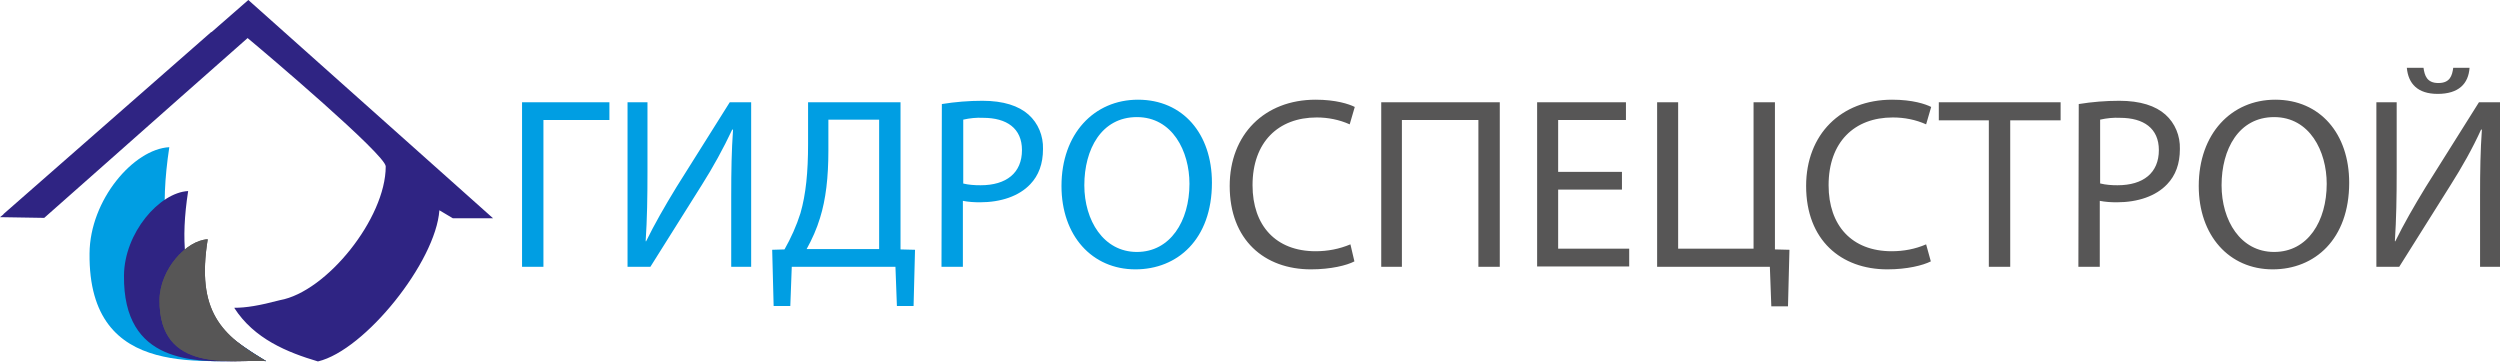 <svg width="330" height="48" viewBox="0 0 330 48" fill="none" xmlns="http://www.w3.org/2000/svg">
<path fill-rule="evenodd" clip-rule="evenodd" d="M35.125 47.662C25.41 41.728 19.812 36.178 22.348 19.429C17.658 19.668 11.868 26.367 11.82 33.45C11.629 50.629 27.707 47.232 35.125 47.662Z" fill="#009EE3"/>
<path fill-rule="evenodd" clip-rule="evenodd" d="M50.916 21.965C50.916 20.434 34.885 6.843 32.684 5.025C28.105 9.052 19.947 16.277 13.821 21.701C9.322 25.686 5.919 28.699 5.838 28.76L0 28.665L0.479 28.282H0.431L27.899 4.211V4.259L32.78 0L65.081 28.808H59.77L57.999 27.755C57.52 34.55 48.189 46.227 41.968 47.71C37.948 46.514 33.545 44.743 30.914 40.628C32.493 40.628 34.215 40.341 36.943 39.623C43.116 38.522 50.916 28.808 50.916 21.965ZM24.836 25.219C22.778 38.522 27.277 42.925 35.125 47.662C34.234 47.62 33.189 47.643 32.056 47.668C25.584 47.81 16.244 48.017 16.366 36.369C16.414 30.722 21.056 25.41 24.836 25.219Z" fill="#2F2483"/>
<path fill-rule="evenodd" clip-rule="evenodd" d="M35.125 47.662C29.239 44.265 25.889 41.106 27.42 31.584C24.597 31.727 21.104 35.555 21.056 39.575C20.96 49.385 30.627 47.423 35.125 47.662Z" fill="#575656"/>
<path fill-rule="evenodd" clip-rule="evenodd" d="M35.125 47.662C29.239 44.265 25.889 41.106 27.42 31.584C24.597 31.727 21.104 35.555 21.056 39.575C20.96 49.385 30.627 47.423 35.125 47.662Z" fill="#575656"/>
<path fill-rule="evenodd" clip-rule="evenodd" d="M149.878 35.555C155.429 35.555 159.975 31.584 159.975 24.118C159.975 17.658 156.147 13.16 150.213 13.16C144.423 13.16 140.116 17.658 140.116 24.549C140.116 31.105 144.136 35.555 149.878 35.555ZM150.07 33.258C145.667 33.258 143.131 29.095 143.131 24.453C143.131 19.716 145.38 15.457 150.07 15.457C154.759 15.457 157.009 19.955 157.009 24.262C157.009 29.191 154.472 33.258 150.07 33.258ZM124.324 13.734C126.095 13.447 127.913 13.303 129.684 13.303C132.46 13.303 134.469 13.973 135.761 15.122C137.054 16.27 137.723 17.945 137.676 19.668C137.676 21.63 137.101 23.161 136.001 24.31C134.517 25.889 132.125 26.703 129.349 26.703C128.583 26.703 127.818 26.655 127.1 26.511V35.221H124.277L124.324 13.734ZM127.1 24.214C127.866 24.405 128.631 24.453 129.445 24.453C132.842 24.453 134.9 22.826 134.9 19.811C134.9 16.94 132.89 15.553 129.78 15.553C128.871 15.505 128.009 15.6 127.148 15.792V24.214H127.1ZM80.442 13.495V15.84H71.733V35.22H68.91V13.495H80.442ZM85.467 13.495V22.635C85.467 26.08 85.419 28.904 85.228 31.823L85.276 31.871C86.376 29.622 87.716 27.277 89.295 24.693L96.33 13.495H99.153V35.22H96.521V25.937C96.521 22.443 96.569 19.859 96.761 17.132L96.665 17.084C95.469 19.62 94.129 22.061 92.645 24.405L85.85 35.22H82.835V13.495H85.467ZM118.869 32.923V13.495H106.666V18.998C106.666 22.731 106.379 25.65 105.661 28.138C105.135 29.813 104.417 31.392 103.556 32.923L101.929 32.971L102.12 40.389H104.321L104.513 35.22H118.199L118.391 40.389H120.592L120.783 32.971L118.869 32.923ZM108.246 28.76C109.011 26.32 109.346 23.401 109.346 19.907V15.792H116.046V32.876H106.475C107.193 31.584 107.815 30.196 108.246 28.76Z" fill="#009EE3"/>
<path fill-rule="evenodd" clip-rule="evenodd" d="M316.362 22.635V13.495H313.682V35.22H316.697L323.492 24.405C324.975 22.061 326.363 19.62 327.512 17.084L327.607 17.132C327.416 19.859 327.368 22.443 327.368 25.937V35.22H330V13.495H327.225L320.19 24.693C318.611 27.277 317.271 29.622 316.17 31.871L316.123 31.823C316.314 28.904 316.362 26.08 316.362 22.635ZM321.865 10.959C320.334 10.959 320.047 9.954 319.903 8.949H317.702C317.893 11.054 319.137 12.394 321.769 12.394C324.545 12.394 325.837 11.054 325.98 8.949H323.827C323.683 10.001 323.396 10.959 321.865 10.959ZM178.782 34.503C177.777 35.029 175.672 35.555 173.04 35.555C166.914 35.555 162.32 31.679 162.32 24.549C162.32 17.754 166.914 13.16 173.662 13.16C176.341 13.16 178.064 13.734 178.83 14.117L178.16 16.414C176.772 15.792 175.289 15.505 173.805 15.505C168.733 15.505 165.335 18.759 165.335 24.453C165.335 29.765 168.398 33.163 173.662 33.163C175.241 33.163 176.772 32.876 178.256 32.254L178.782 34.503ZM197.971 13.495V35.22H195.148V15.84H185.051V35.22H182.323V13.495H197.971ZM205.676 25.027H214.098V22.683H205.676V15.84H214.625V13.495H202.9V35.173H215.055V32.828H205.676V25.027ZM221.515 13.495V32.828H231.469V13.495H234.292V32.923L236.207 32.971L236.015 40.437H233.814L233.622 35.22H218.74V13.495H221.515ZM249.127 35.555C251.759 35.555 253.817 35.029 254.87 34.503L254.248 32.254C252.812 32.876 251.281 33.163 249.701 33.163C244.437 33.163 241.375 29.765 241.375 24.453C241.375 18.759 244.772 15.505 249.845 15.505C251.376 15.505 252.86 15.792 254.248 16.414L254.917 14.117C254.152 13.734 252.477 13.16 249.749 13.16C243.002 13.16 238.408 17.754 238.408 24.549C238.408 31.679 243.002 35.555 249.127 35.555ZM262.526 15.887H255.922V13.495H272.001V15.887H265.35V35.22H262.526V15.887ZM279.754 13.303C277.983 13.303 276.165 13.447 274.394 13.734L274.346 35.221H277.17V26.511C277.887 26.655 278.653 26.703 279.419 26.703C282.194 26.703 284.587 25.889 286.07 24.31C287.171 23.161 287.745 21.63 287.745 19.668C287.793 17.945 287.123 16.27 285.831 15.122C284.539 13.973 282.529 13.303 279.754 13.303ZM279.514 24.453C278.749 24.453 277.983 24.405 277.217 24.214V15.792C278.079 15.6 278.988 15.505 279.849 15.553C282.96 15.553 284.97 16.94 284.97 19.811C284.97 22.826 282.912 24.453 279.514 24.453ZM310.093 24.118C310.093 31.584 305.547 35.555 299.996 35.555C294.253 35.555 290.234 31.105 290.234 24.549C290.234 17.658 294.54 13.16 300.331 13.16C306.265 13.16 310.093 17.658 310.093 24.118ZM293.248 24.453C293.248 29.095 295.737 33.258 300.187 33.258C304.638 33.258 307.126 29.191 307.126 24.262C307.126 19.955 304.877 15.457 300.187 15.457C295.498 15.457 293.248 19.716 293.248 24.453Z" fill="#575656"/>
</svg>
